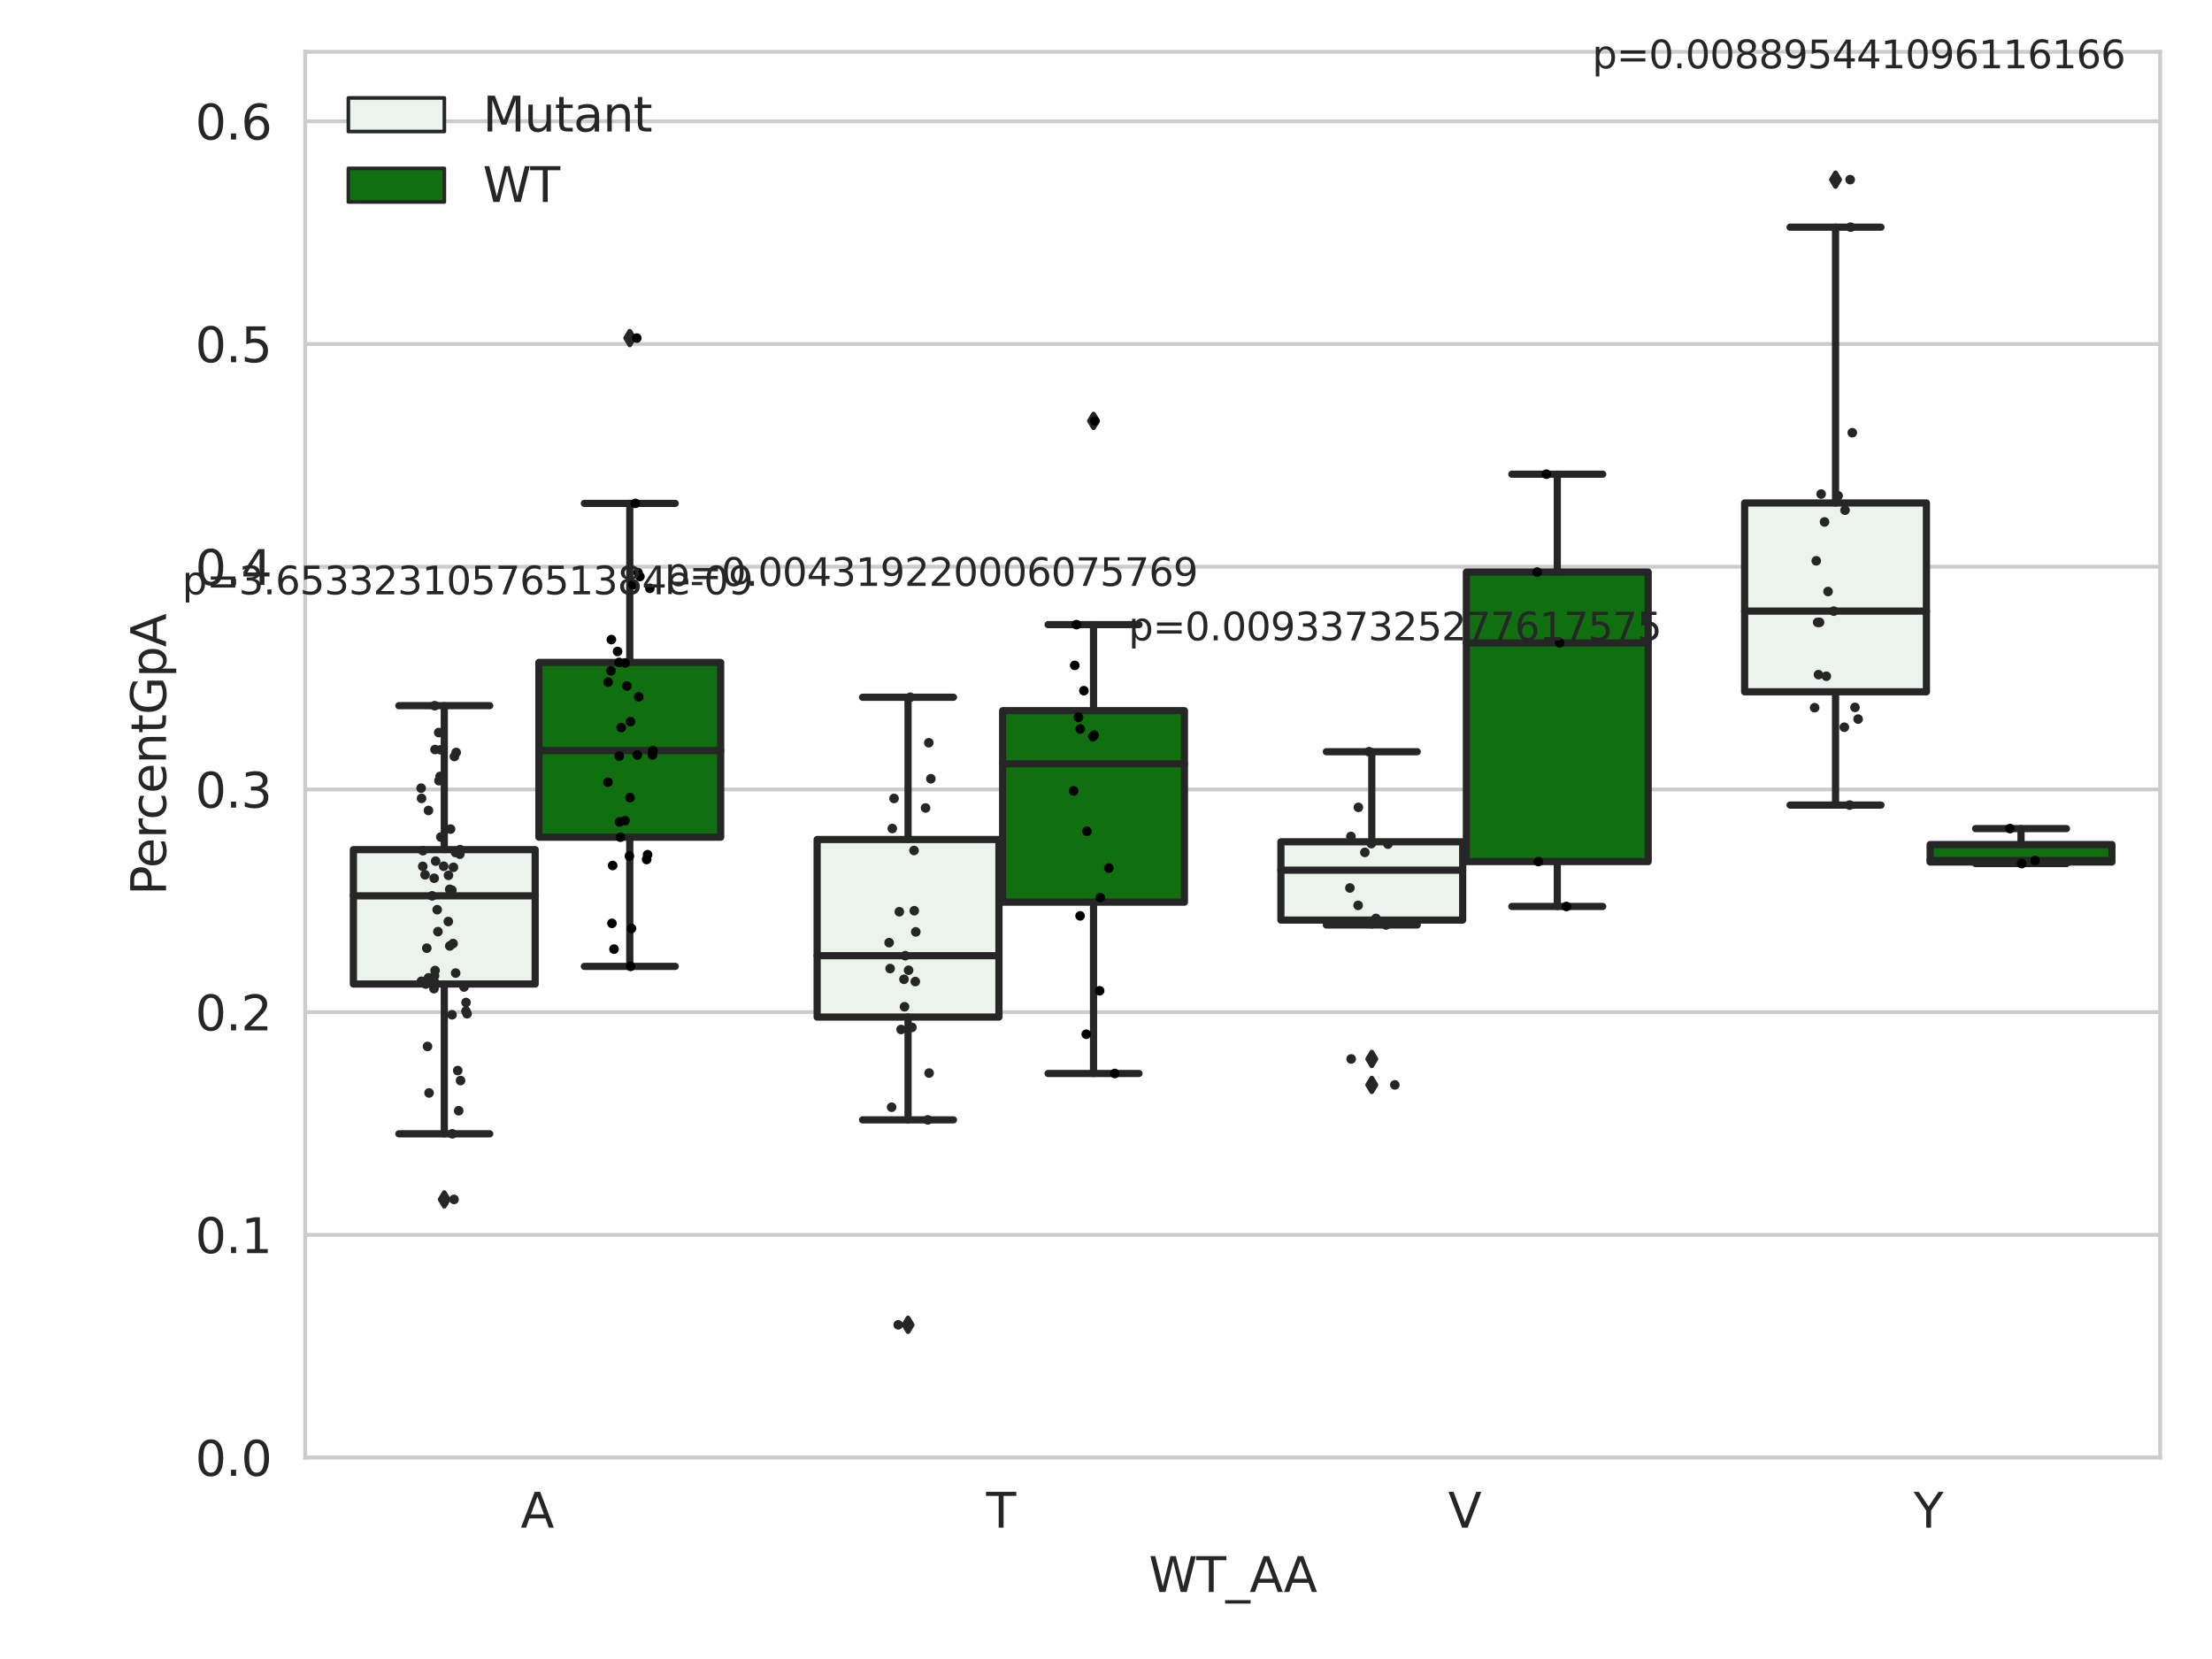 <?xml version="1.0" encoding="utf-8" standalone="no"?>
<!DOCTYPE svg PUBLIC "-//W3C//DTD SVG 1.1//EN"
  "http://www.w3.org/Graphics/SVG/1.1/DTD/svg11.dtd">
<svg xmlns:xlink="http://www.w3.org/1999/xlink" width="460.8pt" height="345.6pt" viewBox="0 0 460.8 345.6" xmlns="http://www.w3.org/2000/svg" version="1.1">
 <defs>
  <style type="text/css">*{stroke-linejoin: round; stroke-linecap: butt}</style>
 </defs>
 <g id="figure_1">
  <g id="patch_1">
   <path d="M 0 345.6 
L 460.8 345.6 
L 460.8 0 
L 0 0 
z
" style="fill: #ffffff"/>
  </g>
  <g id="axes_1">
   <g id="patch_2">
    <path d="M 63.571 303.64 
L 450 303.64 
L 450 10.8 
L 63.571 10.8 
z
" style="fill: #ffffff"/>
   </g>
   <g id="matplotlib.axis_1">
    <g id="xtick_1">
     <g id="text_1">
      <!-- A -->
      <g style="fill: #262626" transform="translate(108.455 318.238)scale(0.1 -0.1)">
       <defs>
        <path id="DejaVuSans-41" d="M 2188 4044 
L 1331 1722 
L 3047 1722 
L 2188 4044 
z
M 1831 4666 
L 2547 4666 
L 4325 0 
L 3669 0 
L 3244 1197 
L 1141 1197 
L 716 0 
L 50 0 
L 1831 4666 
z
" transform="scale(0.016)"/>
       </defs>
       <use xlink:href="#DejaVuSans-41"/>
      </g>
     </g>
    </g>
    <g id="xtick_2">
     <g id="text_2">
      <!-- T -->
      <g style="fill: #262626" transform="translate(205.428 318.238)scale(0.1 -0.1)">
       <defs>
        <path id="DejaVuSans-54" d="M -19 4666 
L 3928 4666 
L 3928 4134 
L 2272 4134 
L 2272 0 
L 1638 0 
L 1638 4134 
L -19 4134 
L -19 4666 
z
" transform="scale(0.016)"/>
       </defs>
       <use xlink:href="#DejaVuSans-54"/>
      </g>
     </g>
    </g>
    <g id="xtick_3">
     <g id="text_3">
      <!-- V -->
      <g style="fill: #262626" transform="translate(301.669 318.238)scale(0.1 -0.1)">
       <defs>
        <path id="DejaVuSans-56" d="M 1831 0 
L 50 4666 
L 709 4666 
L 2188 738 
L 3669 4666 
L 4325 4666 
L 2547 0 
L 1831 0 
z
" transform="scale(0.016)"/>
       </defs>
       <use xlink:href="#DejaVuSans-56"/>
      </g>
     </g>
    </g>
    <g id="xtick_4">
     <g id="text_4">
      <!-- Y -->
      <g style="fill: #262626" transform="translate(398.642 318.238)scale(0.1 -0.1)">
       <defs>
        <path id="DejaVuSans-59" d="M -13 4666 
L 666 4666 
L 1959 2747 
L 3244 4666 
L 3922 4666 
L 2272 2222 
L 2272 0 
L 1638 0 
L 1638 2222 
L -13 4666 
z
" transform="scale(0.016)"/>
       </defs>
       <use xlink:href="#DejaVuSans-59"/>
      </g>
     </g>
    </g>
    <g id="text_5">
     <!-- WT_AA -->
     <g style="fill: #262626" transform="translate(239.31 331.638)scale(0.1 -0.1)">
      <defs>
       <path id="DejaVuSans-57" d="M 213 4666 
L 850 4666 
L 1831 722 
L 2809 4666 
L 3519 4666 
L 4500 722 
L 5478 4666 
L 6119 4666 
L 4947 0 
L 4153 0 
L 3169 4050 
L 2175 0 
L 1381 0 
L 213 4666 
z
" transform="scale(0.016)"/>
       <path id="DejaVuSans-5f" d="M 3263 -1063 
L 3263 -1509 
L -63 -1509 
L -63 -1063 
L 3263 -1063 
z
" transform="scale(0.016)"/>
      </defs>
      <use xlink:href="#DejaVuSans-57"/>
      <use xlink:href="#DejaVuSans-54" x="98.877"/>
      <use xlink:href="#DejaVuSans-5f" x="159.961"/>
      <use xlink:href="#DejaVuSans-41" x="209.961"/>
      <use xlink:href="#DejaVuSans-41" x="281.119"/>
     </g>
    </g>
   </g>
   <g id="matplotlib.axis_2">
    <g id="ytick_1">
     <g id="line2d_1">
      <path d="M 63.571 303.64 
L 450 303.64 
" clip-path="url(#p8fefabbb47)" style="fill: none; stroke: #cccccc; stroke-width: 0.8; stroke-linecap: round"/>
     </g>
     <g id="text_6">
      <!-- 0.0 -->
      <g style="fill: #262626" transform="translate(40.668 307.439)scale(0.1 -0.1)">
       <defs>
        <path id="DejaVuSans-30" d="M 2034 4250 
Q 1547 4250 1301 3770 
Q 1056 3291 1056 2328 
Q 1056 1369 1301 889 
Q 1547 409 2034 409 
Q 2525 409 2770 889 
Q 3016 1369 3016 2328 
Q 3016 3291 2770 3770 
Q 2525 4250 2034 4250 
z
M 2034 4750 
Q 2819 4750 3233 4129 
Q 3647 3509 3647 2328 
Q 3647 1150 3233 529 
Q 2819 -91 2034 -91 
Q 1250 -91 836 529 
Q 422 1150 422 2328 
Q 422 3509 836 4129 
Q 1250 4750 2034 4750 
z
" transform="scale(0.016)"/>
        <path id="DejaVuSans-2e" d="M 684 794 
L 1344 794 
L 1344 0 
L 684 0 
L 684 794 
z
" transform="scale(0.016)"/>
       </defs>
       <use xlink:href="#DejaVuSans-30"/>
       <use xlink:href="#DejaVuSans-2e" x="63.623"/>
       <use xlink:href="#DejaVuSans-30" x="95.41"/>
      </g>
     </g>
    </g>
    <g id="ytick_2">
     <g id="line2d_2">
      <path d="M 63.571 257.244 
L 450 257.244 
" clip-path="url(#p8fefabbb47)" style="fill: none; stroke: #cccccc; stroke-width: 0.8; stroke-linecap: round"/>
     </g>
     <g id="text_7">
      <!-- 0.1 -->
      <g style="fill: #262626" transform="translate(40.668 261.043)scale(0.1 -0.1)">
       <defs>
        <path id="DejaVuSans-31" d="M 794 531 
L 1825 531 
L 1825 4091 
L 703 3866 
L 703 4441 
L 1819 4666 
L 2450 4666 
L 2450 531 
L 3481 531 
L 3481 0 
L 794 0 
L 794 531 
z
" transform="scale(0.016)"/>
       </defs>
       <use xlink:href="#DejaVuSans-30"/>
       <use xlink:href="#DejaVuSans-2e" x="63.623"/>
       <use xlink:href="#DejaVuSans-31" x="95.41"/>
      </g>
     </g>
    </g>
    <g id="ytick_3">
     <g id="line2d_3">
      <path d="M 63.571 210.848 
L 450 210.848 
" clip-path="url(#p8fefabbb47)" style="fill: none; stroke: #cccccc; stroke-width: 0.8; stroke-linecap: round"/>
     </g>
     <g id="text_8">
      <!-- 0.2 -->
      <g style="fill: #262626" transform="translate(40.668 214.647)scale(0.1 -0.1)">
       <defs>
        <path id="DejaVuSans-32" d="M 1228 531 
L 3431 531 
L 3431 0 
L 469 0 
L 469 531 
Q 828 903 1448 1529 
Q 2069 2156 2228 2338 
Q 2531 2678 2651 2914 
Q 2772 3150 2772 3378 
Q 2772 3750 2511 3984 
Q 2250 4219 1831 4219 
Q 1534 4219 1204 4116 
Q 875 4013 500 3803 
L 500 4441 
Q 881 4594 1212 4672 
Q 1544 4750 1819 4750 
Q 2544 4750 2975 4387 
Q 3406 4025 3406 3419 
Q 3406 3131 3298 2873 
Q 3191 2616 2906 2266 
Q 2828 2175 2409 1742 
Q 1991 1309 1228 531 
z
" transform="scale(0.016)"/>
       </defs>
       <use xlink:href="#DejaVuSans-30"/>
       <use xlink:href="#DejaVuSans-2e" x="63.623"/>
       <use xlink:href="#DejaVuSans-32" x="95.41"/>
      </g>
     </g>
    </g>
    <g id="ytick_4">
     <g id="line2d_4">
      <path d="M 63.571 164.452 
L 450 164.452 
" clip-path="url(#p8fefabbb47)" style="fill: none; stroke: #cccccc; stroke-width: 0.8; stroke-linecap: round"/>
     </g>
     <g id="text_9">
      <!-- 0.3 -->
      <g style="fill: #262626" transform="translate(40.668 168.251)scale(0.1 -0.1)">
       <defs>
        <path id="DejaVuSans-33" d="M 2597 2516 
Q 3050 2419 3304 2112 
Q 3559 1806 3559 1356 
Q 3559 666 3084 287 
Q 2609 -91 1734 -91 
Q 1441 -91 1130 -33 
Q 819 25 488 141 
L 488 750 
Q 750 597 1062 519 
Q 1375 441 1716 441 
Q 2309 441 2620 675 
Q 2931 909 2931 1356 
Q 2931 1769 2642 2001 
Q 2353 2234 1838 2234 
L 1294 2234 
L 1294 2753 
L 1863 2753 
Q 2328 2753 2575 2939 
Q 2822 3125 2822 3475 
Q 2822 3834 2567 4026 
Q 2313 4219 1838 4219 
Q 1578 4219 1281 4162 
Q 984 4106 628 3988 
L 628 4550 
Q 988 4650 1302 4700 
Q 1616 4750 1894 4750 
Q 2613 4750 3031 4423 
Q 3450 4097 3450 3541 
Q 3450 3153 3228 2886 
Q 3006 2619 2597 2516 
z
" transform="scale(0.016)"/>
       </defs>
       <use xlink:href="#DejaVuSans-30"/>
       <use xlink:href="#DejaVuSans-2e" x="63.623"/>
       <use xlink:href="#DejaVuSans-33" x="95.41"/>
      </g>
     </g>
    </g>
    <g id="ytick_5">
     <g id="line2d_5">
      <path d="M 63.571 118.056 
L 450 118.056 
" clip-path="url(#p8fefabbb47)" style="fill: none; stroke: #cccccc; stroke-width: 0.8; stroke-linecap: round"/>
     </g>
     <g id="text_10">
      <!-- 0.4 -->
      <g style="fill: #262626" transform="translate(40.668 121.855)scale(0.1 -0.1)">
       <defs>
        <path id="DejaVuSans-34" d="M 2419 4116 
L 825 1625 
L 2419 1625 
L 2419 4116 
z
M 2253 4666 
L 3047 4666 
L 3047 1625 
L 3713 1625 
L 3713 1100 
L 3047 1100 
L 3047 0 
L 2419 0 
L 2419 1100 
L 313 1100 
L 313 1709 
L 2253 4666 
z
" transform="scale(0.016)"/>
       </defs>
       <use xlink:href="#DejaVuSans-30"/>
       <use xlink:href="#DejaVuSans-2e" x="63.623"/>
       <use xlink:href="#DejaVuSans-34" x="95.41"/>
      </g>
     </g>
    </g>
    <g id="ytick_6">
     <g id="line2d_6">
      <path d="M 63.571 71.66 
L 450 71.66 
" clip-path="url(#p8fefabbb47)" style="fill: none; stroke: #cccccc; stroke-width: 0.8; stroke-linecap: round"/>
     </g>
     <g id="text_11">
      <!-- 0.5 -->
      <g style="fill: #262626" transform="translate(40.668 75.459)scale(0.1 -0.1)">
       <defs>
        <path id="DejaVuSans-35" d="M 691 4666 
L 3169 4666 
L 3169 4134 
L 1269 4134 
L 1269 2991 
Q 1406 3038 1543 3061 
Q 1681 3084 1819 3084 
Q 2600 3084 3056 2656 
Q 3513 2228 3513 1497 
Q 3513 744 3044 326 
Q 2575 -91 1722 -91 
Q 1428 -91 1123 -41 
Q 819 9 494 109 
L 494 744 
Q 775 591 1075 516 
Q 1375 441 1709 441 
Q 2250 441 2565 725 
Q 2881 1009 2881 1497 
Q 2881 1984 2565 2268 
Q 2250 2553 1709 2553 
Q 1456 2553 1204 2497 
Q 953 2441 691 2322 
L 691 4666 
z
" transform="scale(0.016)"/>
       </defs>
       <use xlink:href="#DejaVuSans-30"/>
       <use xlink:href="#DejaVuSans-2e" x="63.623"/>
       <use xlink:href="#DejaVuSans-35" x="95.41"/>
      </g>
     </g>
    </g>
    <g id="ytick_7">
     <g id="line2d_7">
      <path d="M 63.571 25.264 
L 450 25.264 
" clip-path="url(#p8fefabbb47)" style="fill: none; stroke: #cccccc; stroke-width: 0.8; stroke-linecap: round"/>
     </g>
     <g id="text_12">
      <!-- 0.6 -->
      <g style="fill: #262626" transform="translate(40.668 29.063)scale(0.1 -0.1)">
       <defs>
        <path id="DejaVuSans-36" d="M 2113 2584 
Q 1688 2584 1439 2293 
Q 1191 2003 1191 1497 
Q 1191 994 1439 701 
Q 1688 409 2113 409 
Q 2538 409 2786 701 
Q 3034 994 3034 1497 
Q 3034 2003 2786 2293 
Q 2538 2584 2113 2584 
z
M 3366 4563 
L 3366 3988 
Q 3128 4100 2886 4159 
Q 2644 4219 2406 4219 
Q 1781 4219 1451 3797 
Q 1122 3375 1075 2522 
Q 1259 2794 1537 2939 
Q 1816 3084 2150 3084 
Q 2853 3084 3261 2657 
Q 3669 2231 3669 1497 
Q 3669 778 3244 343 
Q 2819 -91 2113 -91 
Q 1303 -91 875 529 
Q 447 1150 447 2328 
Q 447 3434 972 4092 
Q 1497 4750 2381 4750 
Q 2619 4750 2861 4703 
Q 3103 4656 3366 4563 
z
" transform="scale(0.016)"/>
       </defs>
       <use xlink:href="#DejaVuSans-30"/>
       <use xlink:href="#DejaVuSans-2e" x="63.623"/>
       <use xlink:href="#DejaVuSans-36" x="95.41"/>
      </g>
     </g>
    </g>
    <g id="text_13">
     <!-- PercentGpA -->
     <g style="fill: #262626" transform="translate(34.588 186.497)rotate(-90)scale(0.1 -0.1)">
      <defs>
       <path id="DejaVuSans-50" d="M 1259 4147 
L 1259 2394 
L 2053 2394 
Q 2494 2394 2734 2622 
Q 2975 2850 2975 3272 
Q 2975 3691 2734 3919 
Q 2494 4147 2053 4147 
L 1259 4147 
z
M 628 4666 
L 2053 4666 
Q 2838 4666 3239 4311 
Q 3641 3956 3641 3272 
Q 3641 2581 3239 2228 
Q 2838 1875 2053 1875 
L 1259 1875 
L 1259 0 
L 628 0 
L 628 4666 
z
" transform="scale(0.016)"/>
       <path id="DejaVuSans-65" d="M 3597 1894 
L 3597 1613 
L 953 1613 
Q 991 1019 1311 708 
Q 1631 397 2203 397 
Q 2534 397 2845 478 
Q 3156 559 3463 722 
L 3463 178 
Q 3153 47 2828 -22 
Q 2503 -91 2169 -91 
Q 1331 -91 842 396 
Q 353 884 353 1716 
Q 353 2575 817 3079 
Q 1281 3584 2069 3584 
Q 2775 3584 3186 3129 
Q 3597 2675 3597 1894 
z
M 3022 2063 
Q 3016 2534 2758 2815 
Q 2500 3097 2075 3097 
Q 1594 3097 1305 2825 
Q 1016 2553 972 2059 
L 3022 2063 
z
" transform="scale(0.016)"/>
       <path id="DejaVuSans-72" d="M 2631 2963 
Q 2534 3019 2420 3045 
Q 2306 3072 2169 3072 
Q 1681 3072 1420 2755 
Q 1159 2438 1159 1844 
L 1159 0 
L 581 0 
L 581 3500 
L 1159 3500 
L 1159 2956 
Q 1341 3275 1631 3429 
Q 1922 3584 2338 3584 
Q 2397 3584 2469 3576 
Q 2541 3569 2628 3553 
L 2631 2963 
z
" transform="scale(0.016)"/>
       <path id="DejaVuSans-63" d="M 3122 3366 
L 3122 2828 
Q 2878 2963 2633 3030 
Q 2388 3097 2138 3097 
Q 1578 3097 1268 2742 
Q 959 2388 959 1747 
Q 959 1106 1268 751 
Q 1578 397 2138 397 
Q 2388 397 2633 464 
Q 2878 531 3122 666 
L 3122 134 
Q 2881 22 2623 -34 
Q 2366 -91 2075 -91 
Q 1284 -91 818 406 
Q 353 903 353 1747 
Q 353 2603 823 3093 
Q 1294 3584 2113 3584 
Q 2378 3584 2631 3529 
Q 2884 3475 3122 3366 
z
" transform="scale(0.016)"/>
       <path id="DejaVuSans-6e" d="M 3513 2113 
L 3513 0 
L 2938 0 
L 2938 2094 
Q 2938 2591 2744 2837 
Q 2550 3084 2163 3084 
Q 1697 3084 1428 2787 
Q 1159 2491 1159 1978 
L 1159 0 
L 581 0 
L 581 3500 
L 1159 3500 
L 1159 2956 
Q 1366 3272 1645 3428 
Q 1925 3584 2291 3584 
Q 2894 3584 3203 3211 
Q 3513 2838 3513 2113 
z
" transform="scale(0.016)"/>
       <path id="DejaVuSans-74" d="M 1172 4494 
L 1172 3500 
L 2356 3500 
L 2356 3053 
L 1172 3053 
L 1172 1153 
Q 1172 725 1289 603 
Q 1406 481 1766 481 
L 2356 481 
L 2356 0 
L 1766 0 
Q 1100 0 847 248 
Q 594 497 594 1153 
L 594 3053 
L 172 3053 
L 172 3500 
L 594 3500 
L 594 4494 
L 1172 4494 
z
" transform="scale(0.016)"/>
       <path id="DejaVuSans-47" d="M 3809 666 
L 3809 1919 
L 2778 1919 
L 2778 2438 
L 4434 2438 
L 4434 434 
Q 4069 175 3628 42 
Q 3188 -91 2688 -91 
Q 1594 -91 976 548 
Q 359 1188 359 2328 
Q 359 3472 976 4111 
Q 1594 4750 2688 4750 
Q 3144 4750 3555 4637 
Q 3966 4525 4313 4306 
L 4313 3634 
Q 3963 3931 3569 4081 
Q 3175 4231 2741 4231 
Q 1884 4231 1454 3753 
Q 1025 3275 1025 2328 
Q 1025 1384 1454 906 
Q 1884 428 2741 428 
Q 3075 428 3337 486 
Q 3600 544 3809 666 
z
" transform="scale(0.016)"/>
       <path id="DejaVuSans-70" d="M 1159 525 
L 1159 -1331 
L 581 -1331 
L 581 3500 
L 1159 3500 
L 1159 2969 
Q 1341 3281 1617 3432 
Q 1894 3584 2278 3584 
Q 2916 3584 3314 3078 
Q 3713 2572 3713 1747 
Q 3713 922 3314 415 
Q 2916 -91 2278 -91 
Q 1894 -91 1617 61 
Q 1341 213 1159 525 
z
M 3116 1747 
Q 3116 2381 2855 2742 
Q 2594 3103 2138 3103 
Q 1681 3103 1420 2742 
Q 1159 2381 1159 1747 
Q 1159 1113 1420 752 
Q 1681 391 2138 391 
Q 2594 391 2855 752 
Q 3116 1113 3116 1747 
z
" transform="scale(0.016)"/>
      </defs>
      <use xlink:href="#DejaVuSans-50"/>
      <use xlink:href="#DejaVuSans-65" x="56.678"/>
      <use xlink:href="#DejaVuSans-72" x="118.201"/>
      <use xlink:href="#DejaVuSans-63" x="157.064"/>
      <use xlink:href="#DejaVuSans-65" x="212.045"/>
      <use xlink:href="#DejaVuSans-6e" x="273.568"/>
      <use xlink:href="#DejaVuSans-74" x="336.947"/>
      <use xlink:href="#DejaVuSans-47" x="376.156"/>
      <use xlink:href="#DejaVuSans-70" x="453.646"/>
      <use xlink:href="#DejaVuSans-41" x="517.123"/>
     </g>
    </g>
   </g>
   <g id="patch_3">
    <path d="M 73.618 204.991 
L 111.488 204.991 
L 111.488 176.992 
L 73.618 176.992 
L 73.618 204.991 
z
" clip-path="url(#p8fefabbb47)" style="fill: #ecf2ec; stroke: #262626; stroke-width: 1.5; stroke-linejoin: miter"/>
   </g>
   <g id="patch_4">
    <path d="M 112.261 174.405 
L 150.131 174.405 
L 150.131 137.999 
L 112.261 137.999 
L 112.261 174.405 
z
" clip-path="url(#p8fefabbb47)" style="fill: #107010; stroke: #262626; stroke-width: 1.5; stroke-linejoin: miter"/>
   </g>
   <g id="patch_5">
    <path d="M 170.226 211.872 
L 208.096 211.872 
L 208.096 174.88 
L 170.226 174.88 
L 170.226 211.872 
z
" clip-path="url(#p8fefabbb47)" style="fill: #ecf2ec; stroke: #262626; stroke-width: 1.5; stroke-linejoin: miter"/>
   </g>
   <g id="patch_6">
    <path d="M 208.868 187.938 
L 246.738 187.938 
L 246.738 148.051 
L 208.868 148.051 
L 208.868 187.938 
z
" clip-path="url(#p8fefabbb47)" style="fill: #107010; stroke: #262626; stroke-width: 1.5; stroke-linejoin: miter"/>
   </g>
   <g id="patch_7">
    <path d="M 266.833 191.664 
L 304.703 191.664 
L 304.703 175.365 
L 266.833 175.365 
L 266.833 191.664 
z
" clip-path="url(#p8fefabbb47)" style="fill: #ecf2ec; stroke: #262626; stroke-width: 1.5; stroke-linejoin: miter"/>
   </g>
   <g id="patch_8">
    <path d="M 305.476 179.483 
L 343.346 179.483 
L 343.346 119.173 
L 305.476 119.173 
L 305.476 179.483 
z
" clip-path="url(#p8fefabbb47)" style="fill: #107010; stroke: #262626; stroke-width: 1.5; stroke-linejoin: miter"/>
   </g>
   <g id="patch_9">
    <path d="M 363.44 144.118 
L 401.31 144.118 
L 401.31 104.778 
L 363.44 104.778 
L 363.44 144.118 
z
" clip-path="url(#p8fefabbb47)" style="fill: #ecf2ec; stroke: #262626; stroke-width: 1.5; stroke-linejoin: miter"/>
   </g>
   <g id="patch_10">
    <path d="M 402.083 179.579 
L 439.953 179.579 
L 439.953 175.934 
L 402.083 175.934 
L 402.083 179.579 
z
" clip-path="url(#p8fefabbb47)" style="fill: #107010; stroke: #262626; stroke-width: 1.5; stroke-linejoin: miter"/>
   </g>
   <g id="patch_11">
    <path d="M 111.875 303.64 
L 111.875 303.64 
L 111.875 303.64 
L 111.875 303.64 
z
" clip-path="url(#p8fefabbb47)" style="fill: #ecf2ec; stroke: #262626; stroke-width: 0.75; stroke-linejoin: miter"/>
   </g>
   <g id="patch_12">
    <path d="M 111.875 303.64 
L 111.875 303.64 
L 111.875 303.64 
L 111.875 303.64 
z
" clip-path="url(#p8fefabbb47)" style="fill: #107010; stroke: #262626; stroke-width: 0.75; stroke-linejoin: miter"/>
   </g>
   <g id="PathCollection_1"/>
   <g id="PathCollection_2"/>
   <g id="line2d_8">
    <path d="M 92.553 204.991 
L 92.553 236.194 
" clip-path="url(#p8fefabbb47)" style="fill: none; stroke: #262626; stroke-width: 1.5; stroke-linecap: round"/>
   </g>
   <g id="line2d_9">
    <path d="M 92.553 176.992 
L 92.553 147.006 
" clip-path="url(#p8fefabbb47)" style="fill: none; stroke: #262626; stroke-width: 1.5; stroke-linecap: round"/>
   </g>
   <g id="line2d_10">
    <path d="M 83.086 236.194 
L 102.021 236.194 
" clip-path="url(#p8fefabbb47)" style="fill: none; stroke: #262626; stroke-width: 1.5; stroke-linecap: round"/>
   </g>
   <g id="line2d_11">
    <path d="M 83.086 147.006 
L 102.021 147.006 
" clip-path="url(#p8fefabbb47)" style="fill: none; stroke: #262626; stroke-width: 1.5; stroke-linecap: round"/>
   </g>
   <g id="line2d_12">
    <defs>
     <path id="m77c582abe3" d="M -0 1.414 
L 0.849 0 
L 0 -1.414 
L -0.849 -0 
z
" style="stroke: #262626; stroke-linejoin: miter"/>
    </defs>
    <g clip-path="url(#p8fefabbb47)">
     <use xlink:href="#m77c582abe3" x="92.553" y="249.86" style="fill: #262626; stroke: #262626; stroke-linejoin: miter"/>
    </g>
   </g>
   <g id="line2d_13">
    <path d="M 131.196 174.405 
L 131.196 201.314 
" clip-path="url(#p8fefabbb47)" style="fill: none; stroke: #262626; stroke-width: 1.5; stroke-linecap: round"/>
   </g>
   <g id="line2d_14">
    <path d="M 131.196 137.999 
L 131.196 104.865 
" clip-path="url(#p8fefabbb47)" style="fill: none; stroke: #262626; stroke-width: 1.5; stroke-linecap: round"/>
   </g>
   <g id="line2d_15">
    <path d="M 121.729 201.314 
L 140.664 201.314 
" clip-path="url(#p8fefabbb47)" style="fill: none; stroke: #262626; stroke-width: 1.5; stroke-linecap: round"/>
   </g>
   <g id="line2d_16">
    <path d="M 121.729 104.865 
L 140.664 104.865 
" clip-path="url(#p8fefabbb47)" style="fill: none; stroke: #262626; stroke-width: 1.5; stroke-linecap: round"/>
   </g>
   <g id="line2d_17">
    <g clip-path="url(#p8fefabbb47)">
     <use xlink:href="#m77c582abe3" x="131.196" y="70.427" style="fill: #262626; stroke: #262626; stroke-linejoin: miter"/>
    </g>
   </g>
   <g id="line2d_18">
    <path d="M 189.161 211.872 
L 189.161 233.29 
" clip-path="url(#p8fefabbb47)" style="fill: none; stroke: #262626; stroke-width: 1.5; stroke-linecap: round"/>
   </g>
   <g id="line2d_19">
    <path d="M 189.161 174.88 
L 189.161 145.25 
" clip-path="url(#p8fefabbb47)" style="fill: none; stroke: #262626; stroke-width: 1.5; stroke-linecap: round"/>
   </g>
   <g id="line2d_20">
    <path d="M 179.693 233.29 
L 198.628 233.29 
" clip-path="url(#p8fefabbb47)" style="fill: none; stroke: #262626; stroke-width: 1.5; stroke-linecap: round"/>
   </g>
   <g id="line2d_21">
    <path d="M 179.693 145.25 
L 198.628 145.25 
" clip-path="url(#p8fefabbb47)" style="fill: none; stroke: #262626; stroke-width: 1.5; stroke-linecap: round"/>
   </g>
   <g id="line2d_22">
    <g clip-path="url(#p8fefabbb47)">
     <use xlink:href="#m77c582abe3" x="189.161" y="275.984" style="fill: #262626; stroke: #262626; stroke-linejoin: miter"/>
    </g>
   </g>
   <g id="line2d_23">
    <path d="M 227.803 187.938 
L 227.803 223.626 
" clip-path="url(#p8fefabbb47)" style="fill: none; stroke: #262626; stroke-width: 1.5; stroke-linecap: round"/>
   </g>
   <g id="line2d_24">
    <path d="M 227.803 148.051 
L 227.803 130.122 
" clip-path="url(#p8fefabbb47)" style="fill: none; stroke: #262626; stroke-width: 1.5; stroke-linecap: round"/>
   </g>
   <g id="line2d_25">
    <path d="M 218.336 223.626 
L 237.271 223.626 
" clip-path="url(#p8fefabbb47)" style="fill: none; stroke: #262626; stroke-width: 1.5; stroke-linecap: round"/>
   </g>
   <g id="line2d_26">
    <path d="M 218.336 130.122 
L 237.271 130.122 
" clip-path="url(#p8fefabbb47)" style="fill: none; stroke: #262626; stroke-width: 1.5; stroke-linecap: round"/>
   </g>
   <g id="line2d_27">
    <g clip-path="url(#p8fefabbb47)">
     <use xlink:href="#m77c582abe3" x="227.803" y="87.683" style="fill: #262626; stroke: #262626; stroke-linejoin: miter"/>
    </g>
   </g>
   <g id="line2d_28">
    <path d="M 285.768 191.664 
L 285.768 192.686 
" clip-path="url(#p8fefabbb47)" style="fill: none; stroke: #262626; stroke-width: 1.5; stroke-linecap: round"/>
   </g>
   <g id="line2d_29">
    <path d="M 285.768 175.365 
L 285.768 156.593 
" clip-path="url(#p8fefabbb47)" style="fill: none; stroke: #262626; stroke-width: 1.5; stroke-linecap: round"/>
   </g>
   <g id="line2d_30">
    <path d="M 276.3 192.686 
L 295.235 192.686 
" clip-path="url(#p8fefabbb47)" style="fill: none; stroke: #262626; stroke-width: 1.5; stroke-linecap: round"/>
   </g>
   <g id="line2d_31">
    <path d="M 276.3 156.593 
L 295.235 156.593 
" clip-path="url(#p8fefabbb47)" style="fill: none; stroke: #262626; stroke-width: 1.5; stroke-linecap: round"/>
   </g>
   <g id="line2d_32">
    <g clip-path="url(#p8fefabbb47)">
     <use xlink:href="#m77c582abe3" x="285.768" y="226.003" style="fill: #262626; stroke: #262626; stroke-linejoin: miter"/>
     <use xlink:href="#m77c582abe3" x="285.768" y="220.597" style="fill: #262626; stroke: #262626; stroke-linejoin: miter"/>
    </g>
   </g>
   <g id="line2d_33">
    <path d="M 324.411 179.483 
L 324.411 188.833 
" clip-path="url(#p8fefabbb47)" style="fill: none; stroke: #262626; stroke-width: 1.5; stroke-linecap: round"/>
   </g>
   <g id="line2d_34">
    <path d="M 324.411 119.173 
L 324.411 98.78 
" clip-path="url(#p8fefabbb47)" style="fill: none; stroke: #262626; stroke-width: 1.5; stroke-linecap: round"/>
   </g>
   <g id="line2d_35">
    <path d="M 314.943 188.833 
L 333.878 188.833 
" clip-path="url(#p8fefabbb47)" style="fill: none; stroke: #262626; stroke-width: 1.5; stroke-linecap: round"/>
   </g>
   <g id="line2d_36">
    <path d="M 314.943 98.78 
L 333.878 98.78 
" clip-path="url(#p8fefabbb47)" style="fill: none; stroke: #262626; stroke-width: 1.5; stroke-linecap: round"/>
   </g>
   <g id="line2d_37"/>
   <g id="line2d_38">
    <path d="M 382.375 144.118 
L 382.375 167.713 
" clip-path="url(#p8fefabbb47)" style="fill: none; stroke: #262626; stroke-width: 1.5; stroke-linecap: round"/>
   </g>
   <g id="line2d_39">
    <path d="M 382.375 104.778 
L 382.375 47.322 
" clip-path="url(#p8fefabbb47)" style="fill: none; stroke: #262626; stroke-width: 1.5; stroke-linecap: round"/>
   </g>
   <g id="line2d_40">
    <path d="M 372.907 167.713 
L 391.842 167.713 
" clip-path="url(#p8fefabbb47)" style="fill: none; stroke: #262626; stroke-width: 1.5; stroke-linecap: round"/>
   </g>
   <g id="line2d_41">
    <path d="M 372.907 47.322 
L 391.842 47.322 
" clip-path="url(#p8fefabbb47)" style="fill: none; stroke: #262626; stroke-width: 1.5; stroke-linecap: round"/>
   </g>
   <g id="line2d_42">
    <g clip-path="url(#p8fefabbb47)">
     <use xlink:href="#m77c582abe3" x="382.375" y="37.422" style="fill: #262626; stroke: #262626; stroke-linejoin: miter"/>
    </g>
   </g>
   <g id="line2d_43">
    <path d="M 421.018 179.579 
L 421.018 179.9 
" clip-path="url(#p8fefabbb47)" style="fill: none; stroke: #262626; stroke-width: 1.5; stroke-linecap: round"/>
   </g>
   <g id="line2d_44">
    <path d="M 421.018 175.934 
L 421.018 172.611 
" clip-path="url(#p8fefabbb47)" style="fill: none; stroke: #262626; stroke-width: 1.5; stroke-linecap: round"/>
   </g>
   <g id="line2d_45">
    <path d="M 411.55 179.9 
L 430.485 179.9 
" clip-path="url(#p8fefabbb47)" style="fill: none; stroke: #262626; stroke-width: 1.5; stroke-linecap: round"/>
   </g>
   <g id="line2d_46">
    <path d="M 411.55 172.611 
L 430.485 172.611 
" clip-path="url(#p8fefabbb47)" style="fill: none; stroke: #262626; stroke-width: 1.5; stroke-linecap: round"/>
   </g>
   <g id="line2d_47"/>
   <g id="line2d_48">
    <path d="M 73.618 186.618 
L 111.488 186.618 
" clip-path="url(#p8fefabbb47)" style="fill: none; stroke: #262626; stroke-width: 1.5; stroke-linecap: round"/>
   </g>
   <g id="line2d_49">
    <path d="M 112.261 156.359 
L 150.131 156.359 
" clip-path="url(#p8fefabbb47)" style="fill: none; stroke: #262626; stroke-width: 1.5; stroke-linecap: round"/>
   </g>
   <g id="line2d_50">
    <path d="M 170.226 199.091 
L 208.096 199.091 
" clip-path="url(#p8fefabbb47)" style="fill: none; stroke: #262626; stroke-width: 1.5; stroke-linecap: round"/>
   </g>
   <g id="line2d_51">
    <path d="M 208.868 159.1 
L 246.738 159.1 
" clip-path="url(#p8fefabbb47)" style="fill: none; stroke: #262626; stroke-width: 1.5; stroke-linecap: round"/>
   </g>
   <g id="line2d_52">
    <path d="M 266.833 181.275 
L 304.703 181.275 
" clip-path="url(#p8fefabbb47)" style="fill: none; stroke: #262626; stroke-width: 1.5; stroke-linecap: round"/>
   </g>
   <g id="line2d_53">
    <path d="M 305.476 133.926 
L 343.346 133.926 
" clip-path="url(#p8fefabbb47)" style="fill: none; stroke: #262626; stroke-width: 1.5; stroke-linecap: round"/>
   </g>
   <g id="line2d_54">
    <path d="M 363.44 127.308 
L 401.31 127.308 
" clip-path="url(#p8fefabbb47)" style="fill: none; stroke: #262626; stroke-width: 1.5; stroke-linecap: round"/>
   </g>
   <g id="line2d_55">
    <path d="M 402.083 179.258 
L 439.953 179.258 
" clip-path="url(#p8fefabbb47)" style="fill: none; stroke: #262626; stroke-width: 1.5; stroke-linecap: round"/>
   </g>
   <g id="patch_13">
    <path d="M 63.571 303.64 
L 63.571 10.8 
" style="fill: none; stroke: #cccccc; stroke-width: 0.8; stroke-linejoin: miter; stroke-linecap: square"/>
   </g>
   <g id="patch_14">
    <path d="M 450 303.64 
L 450 10.8 
" style="fill: none; stroke: #cccccc; stroke-width: 0.8; stroke-linejoin: miter; stroke-linecap: square"/>
   </g>
   <g id="patch_15">
    <path d="M 63.571 303.64 
L 450 303.64 
" style="fill: none; stroke: #cccccc; stroke-width: 0.8; stroke-linejoin: miter; stroke-linecap: square"/>
   </g>
   <g id="patch_16">
    <path d="M 63.571 10.8 
L 450 10.8 
" style="fill: none; stroke: #cccccc; stroke-width: 0.8; stroke-linejoin: miter; stroke-linecap: square"/>
   </g>
   <g id="PathCollection_3">
    <defs>
     <path id="C0_0_12efdd32ee" d="M 0 1 
C 0.265 1 0.52 0.895 0.707 0.707 
C 0.895 0.52 1 0.265 1 -0 
C 1 -0.265 0.895 -0.52 0.707 -0.707 
C 0.52 -0.895 0.265 -1 0 -1 
C -0.265 -1 -0.52 -0.895 -0.707 -0.707 
C -0.895 -0.52 -1 -0.265 -1 0 
C -1 0.265 -0.895 0.52 -0.707 0.707 
C -0.52 0.895 -0.265 1 0 1 
z
"/>
    </defs>
    <g clip-path="url(#p8fefabbb47)">
     <use xlink:href="#C0_0_12efdd32ee" x="91.445" y="162.636" style="fill: #262626"/>
    </g>
    <g clip-path="url(#p8fefabbb47)">
     <use xlink:href="#C0_0_12efdd32ee" x="91.393" y="152.605" style="fill: #262626"/>
    </g>
    <g clip-path="url(#p8fefabbb47)">
     <use xlink:href="#C0_0_12efdd32ee" x="95.943" y="225.104" style="fill: #262626"/>
    </g>
    <g clip-path="url(#p8fefabbb47)">
     <use xlink:href="#C0_0_12efdd32ee" x="94.661" y="157.598" style="fill: #262626"/>
    </g>
    <g clip-path="url(#p8fefabbb47)">
     <use xlink:href="#C0_0_12efdd32ee" x="94.459" y="180.676" style="fill: #262626"/>
    </g>
    <g clip-path="url(#p8fefabbb47)">
     <use xlink:href="#C0_0_12efdd32ee" x="91.772" y="156.197" style="fill: #262626"/>
    </g>
    <g clip-path="url(#p8fefabbb47)">
     <use xlink:href="#C0_0_12efdd32ee" x="90.633" y="202.177" style="fill: #262626"/>
    </g>
    <g clip-path="url(#p8fefabbb47)">
     <use xlink:href="#C0_0_12efdd32ee" x="87.728" y="164.186" style="fill: #262626"/>
    </g>
    <g clip-path="url(#p8fefabbb47)">
     <use xlink:href="#C0_0_12efdd32ee" x="91.832" y="174.377" style="fill: #262626"/>
    </g>
    <g clip-path="url(#p8fefabbb47)">
     <use xlink:href="#C0_0_12efdd32ee" x="94.208" y="236.194" style="fill: #262626"/>
    </g>
    <g clip-path="url(#p8fefabbb47)">
     <use xlink:href="#C0_0_12efdd32ee" x="89.056" y="217.993" style="fill: #262626"/>
    </g>
    <g clip-path="url(#p8fefabbb47)">
     <use xlink:href="#C0_0_12efdd32ee" x="90.747" y="179.391" style="fill: #262626"/>
    </g>
    <g clip-path="url(#p8fefabbb47)">
     <use xlink:href="#C0_0_12efdd32ee" x="88.548" y="182.233" style="fill: #262626"/>
    </g>
    <g clip-path="url(#p8fefabbb47)">
     <use xlink:href="#C0_0_12efdd32ee" x="90.45" y="182.951" style="fill: #262626"/>
    </g>
    <g clip-path="url(#p8fefabbb47)">
     <use xlink:href="#C0_0_12efdd32ee" x="97.302" y="211.187" style="fill: #262626"/>
    </g>
    <g clip-path="url(#p8fefabbb47)">
     <use xlink:href="#C0_0_12efdd32ee" x="89.381" y="227.686" style="fill: #262626"/>
    </g>
    <g clip-path="url(#p8fefabbb47)">
     <use xlink:href="#C0_0_12efdd32ee" x="94.582" y="249.86" style="fill: #262626"/>
    </g>
    <g clip-path="url(#p8fefabbb47)">
     <use xlink:href="#C0_0_12efdd32ee" x="91.074" y="189.508" style="fill: #262626"/>
    </g>
    <g clip-path="url(#p8fefabbb47)">
     <use xlink:href="#C0_0_12efdd32ee" x="88.071" y="180.476" style="fill: #262626"/>
    </g>
    <g clip-path="url(#p8fefabbb47)">
     <use xlink:href="#C0_0_12efdd32ee" x="88.908" y="197.523" style="fill: #262626"/>
    </g>
    <g clip-path="url(#p8fefabbb47)">
     <use xlink:href="#C0_0_12efdd32ee" x="91.686" y="161.736" style="fill: #262626"/>
    </g>
    <g clip-path="url(#p8fefabbb47)">
     <use xlink:href="#C0_0_12efdd32ee" x="93.677" y="185.26" style="fill: #262626"/>
    </g>
    <g clip-path="url(#p8fefabbb47)">
     <use xlink:href="#C0_0_12efdd32ee" x="95.033" y="156.752" style="fill: #262626"/>
    </g>
    <g clip-path="url(#p8fefabbb47)">
     <use xlink:href="#C0_0_12efdd32ee" x="94.917" y="202.709" style="fill: #262626"/>
    </g>
    <g clip-path="url(#p8fefabbb47)">
     <use xlink:href="#C0_0_12efdd32ee" x="93.425" y="182.345" style="fill: #262626"/>
    </g>
    <g clip-path="url(#p8fefabbb47)">
     <use xlink:href="#C0_0_12efdd32ee" x="93.86" y="172.715" style="fill: #262626"/>
    </g>
    <g clip-path="url(#p8fefabbb47)">
     <use xlink:href="#C0_0_12efdd32ee" x="90.022" y="186.618" style="fill: #262626"/>
    </g>
    <g clip-path="url(#p8fefabbb47)">
     <use xlink:href="#C0_0_12efdd32ee" x="94.165" y="211.397" style="fill: #262626"/>
    </g>
    <g clip-path="url(#p8fefabbb47)">
     <use xlink:href="#C0_0_12efdd32ee" x="89.255" y="168.83" style="fill: #262626"/>
    </g>
    <g clip-path="url(#p8fefabbb47)">
     <use xlink:href="#C0_0_12efdd32ee" x="96.659" y="205.61" style="fill: #262626"/>
    </g>
    <g clip-path="url(#p8fefabbb47)">
     <use xlink:href="#C0_0_12efdd32ee" x="94.897" y="177.597" style="fill: #262626"/>
    </g>
    <g clip-path="url(#p8fefabbb47)">
     <use xlink:href="#C0_0_12efdd32ee" x="95.793" y="177.947" style="fill: #262626"/>
    </g>
    <g clip-path="url(#p8fefabbb47)">
     <use xlink:href="#C0_0_12efdd32ee" x="87.79" y="204.417" style="fill: #262626"/>
    </g>
    <g clip-path="url(#p8fefabbb47)">
     <use xlink:href="#C0_0_12efdd32ee" x="90.619" y="156.14" style="fill: #262626"/>
    </g>
    <g clip-path="url(#p8fefabbb47)">
     <use xlink:href="#C0_0_12efdd32ee" x="94.385" y="196.558" style="fill: #262626"/>
    </g>
    <g clip-path="url(#p8fefabbb47)">
     <use xlink:href="#C0_0_12efdd32ee" x="91.23" y="194.076" style="fill: #262626"/>
    </g>
    <g clip-path="url(#p8fefabbb47)">
     <use xlink:href="#C0_0_12efdd32ee" x="90.552" y="147.006" style="fill: #262626"/>
    </g>
    <g clip-path="url(#p8fefabbb47)">
     <use xlink:href="#C0_0_12efdd32ee" x="92.431" y="180.45" style="fill: #262626"/>
    </g>
    <g clip-path="url(#p8fefabbb47)">
     <use xlink:href="#C0_0_12efdd32ee" x="94.136" y="185.438" style="fill: #262626"/>
    </g>
    <g clip-path="url(#p8fefabbb47)">
     <use xlink:href="#C0_0_12efdd32ee" x="87.817" y="166.316" style="fill: #262626"/>
    </g>
    <g clip-path="url(#p8fefabbb47)">
     <use xlink:href="#C0_0_12efdd32ee" x="95.355" y="223.016" style="fill: #262626"/>
    </g>
    <g clip-path="url(#p8fefabbb47)">
     <use xlink:href="#C0_0_12efdd32ee" x="88.699" y="204.991" style="fill: #262626"/>
    </g>
    <g clip-path="url(#p8fefabbb47)">
     <use xlink:href="#C0_0_12efdd32ee" x="90.405" y="205.958" style="fill: #262626"/>
    </g>
    <g clip-path="url(#p8fefabbb47)">
     <use xlink:href="#C0_0_12efdd32ee" x="89.269" y="203.705" style="fill: #262626"/>
    </g>
    <g clip-path="url(#p8fefabbb47)">
     <use xlink:href="#C0_0_12efdd32ee" x="97.062" y="210.646" style="fill: #262626"/>
    </g>
    <g clip-path="url(#p8fefabbb47)">
     <use xlink:href="#C0_0_12efdd32ee" x="90.52" y="203.267" style="fill: #262626"/>
    </g>
    <g clip-path="url(#p8fefabbb47)">
     <use xlink:href="#C0_0_12efdd32ee" x="95.84" y="176.992" style="fill: #262626"/>
    </g>
    <g clip-path="url(#p8fefabbb47)">
     <use xlink:href="#C0_0_12efdd32ee" x="93.392" y="191.968" style="fill: #262626"/>
    </g>
    <g clip-path="url(#p8fefabbb47)">
     <use xlink:href="#C0_0_12efdd32ee" x="97.085" y="208.839" style="fill: #262626"/>
    </g>
    <g clip-path="url(#p8fefabbb47)">
     <use xlink:href="#C0_0_12efdd32ee" x="93.696" y="197.058" style="fill: #262626"/>
    </g>
    <g clip-path="url(#p8fefabbb47)">
     <use xlink:href="#C0_0_12efdd32ee" x="88.09" y="177.216" style="fill: #262626"/>
    </g>
    <g clip-path="url(#p8fefabbb47)">
     <use xlink:href="#C0_0_12efdd32ee" x="95.556" y="231.387" style="fill: #262626"/>
    </g>
    <g clip-path="url(#p8fefabbb47)">
     <use xlink:href="#C0_0_12efdd32ee" x="90.517" y="204.609" style="fill: #262626"/>
    </g>
   </g>
   <g id="PathCollection_4">
    <defs>
     <path id="C1_0_a1702d08b9" d="M 0 1 
C 0.265 1 0.52 0.895 0.707 0.707 
C 0.895 0.52 1 0.265 1 -0 
C 1 -0.265 0.895 -0.52 0.707 -0.707 
C 0.52 -0.895 0.265 -1 0 -1 
C -0.265 -1 -0.52 -0.895 -0.707 -0.707 
C -0.895 -0.52 -1 -0.265 -1 0 
C -1 0.265 -0.895 0.52 -0.707 0.707 
C -0.52 0.895 -0.265 1 0 1 
z
"/>
    </defs>
    <g clip-path="url(#p8fefabbb47)">
     <use xlink:href="#C1_0_a1702d08b9" x="132.908" y="119.286"/>
    </g>
    <g clip-path="url(#p8fefabbb47)">
     <use xlink:href="#C1_0_a1702d08b9" x="134.9" y="178.044"/>
    </g>
    <g clip-path="url(#p8fefabbb47)">
     <use xlink:href="#C1_0_a1702d08b9" x="127.909" y="197.717"/>
    </g>
    <g clip-path="url(#p8fefabbb47)">
     <use xlink:href="#C1_0_a1702d08b9" x="133.063" y="145.157"/>
    </g>
    <g clip-path="url(#p8fefabbb47)">
     <use xlink:href="#C1_0_a1702d08b9" x="131.113" y="178.331"/>
    </g>
    <g clip-path="url(#p8fefabbb47)">
     <use xlink:href="#C1_0_a1702d08b9" x="127.626" y="180.3"/>
    </g>
    <g clip-path="url(#p8fefabbb47)">
     <use xlink:href="#C1_0_a1702d08b9" x="128.649" y="135.711"/>
    </g>
    <g clip-path="url(#p8fefabbb47)">
     <use xlink:href="#C1_0_a1702d08b9" x="132.77" y="157.273"/>
    </g>
    <g clip-path="url(#p8fefabbb47)">
     <use xlink:href="#C1_0_a1702d08b9" x="129.41" y="151.565"/>
    </g>
    <g clip-path="url(#p8fefabbb47)">
     <use xlink:href="#C1_0_a1702d08b9" x="131.343" y="150.343"/>
    </g>
    <g clip-path="url(#p8fefabbb47)">
     <use xlink:href="#C1_0_a1702d08b9" x="132.651" y="70.427"/>
    </g>
    <g clip-path="url(#p8fefabbb47)">
     <use xlink:href="#C1_0_a1702d08b9" x="135.926" y="157.26"/>
    </g>
    <g clip-path="url(#p8fefabbb47)">
     <use xlink:href="#C1_0_a1702d08b9" x="132.346" y="104.865"/>
    </g>
    <g clip-path="url(#p8fefabbb47)">
     <use xlink:href="#C1_0_a1702d08b9" x="128.976" y="137.999"/>
    </g>
    <g clip-path="url(#p8fefabbb47)">
     <use xlink:href="#C1_0_a1702d08b9" x="135.996" y="156.359"/>
    </g>
    <g clip-path="url(#p8fefabbb47)">
     <use xlink:href="#C1_0_a1702d08b9" x="127.283" y="139.735"/>
    </g>
    <g clip-path="url(#p8fefabbb47)">
     <use xlink:href="#C1_0_a1702d08b9" x="131.556" y="193.425"/>
    </g>
    <g clip-path="url(#p8fefabbb47)">
     <use xlink:href="#C1_0_a1702d08b9" x="131.848" y="121.824"/>
    </g>
    <g clip-path="url(#p8fefabbb47)">
     <use xlink:href="#C1_0_a1702d08b9" x="131.363" y="201.314"/>
    </g>
    <g clip-path="url(#p8fefabbb47)">
     <use xlink:href="#C1_0_a1702d08b9" x="126.647" y="162.939"/>
    </g>
    <g clip-path="url(#p8fefabbb47)">
     <use xlink:href="#C1_0_a1702d08b9" x="127.48" y="192.347"/>
    </g>
    <g clip-path="url(#p8fefabbb47)">
     <use xlink:href="#C1_0_a1702d08b9" x="129.237" y="174.405"/>
    </g>
    <g clip-path="url(#p8fefabbb47)">
     <use xlink:href="#C1_0_a1702d08b9" x="130.593" y="142.905"/>
    </g>
    <g clip-path="url(#p8fefabbb47)">
     <use xlink:href="#C1_0_a1702d08b9" x="134.705" y="179.049"/>
    </g>
    <g clip-path="url(#p8fefabbb47)">
     <use xlink:href="#C1_0_a1702d08b9" x="128.992" y="157.512"/>
    </g>
    <g clip-path="url(#p8fefabbb47)">
     <use xlink:href="#C1_0_a1702d08b9" x="133.306" y="120.107"/>
    </g>
    <g clip-path="url(#p8fefabbb47)">
     <use xlink:href="#C1_0_a1702d08b9" x="130.182" y="170.945"/>
    </g>
    <g clip-path="url(#p8fefabbb47)">
     <use xlink:href="#C1_0_a1702d08b9" x="131.247" y="166.157"/>
    </g>
    <g clip-path="url(#p8fefabbb47)">
     <use xlink:href="#C1_0_a1702d08b9" x="126.684" y="142.105"/>
    </g>
    <g clip-path="url(#p8fefabbb47)">
     <use xlink:href="#C1_0_a1702d08b9" x="135.38" y="122.559"/>
    </g>
    <g clip-path="url(#p8fefabbb47)">
     <use xlink:href="#C1_0_a1702d08b9" x="129.06" y="171.233"/>
    </g>
    <g clip-path="url(#p8fefabbb47)">
     <use xlink:href="#C1_0_a1702d08b9" x="127.365" y="133.243"/>
    </g>
    <g clip-path="url(#p8fefabbb47)">
     <use xlink:href="#C1_0_a1702d08b9" x="130.222" y="138.102"/>
    </g>
   </g>
   <g id="PathCollection_5">
    <defs>
     <path id="C2_0_262789c4e3" d="M 0 1 
C 0.265 1 0.52 0.895 0.707 0.707 
C 0.895 0.52 1 0.265 1 -0 
C 1 -0.265 0.895 -0.52 0.707 -0.707 
C 0.52 -0.895 0.265 -1 0 -1 
C -0.265 -1 -0.52 -0.895 -0.707 -0.707 
C -0.895 -0.52 -1 -0.265 -1 0 
C -1 0.265 -0.895 0.52 -0.707 0.707 
C -0.52 0.895 -0.265 1 0 1 
z
"/>
    </defs>
    <g clip-path="url(#p8fefabbb47)">
     <use xlink:href="#C2_0_262789c4e3" x="190.773" y="194.126" style="fill: #262626"/>
    </g>
    <g clip-path="url(#p8fefabbb47)">
     <use xlink:href="#C2_0_262789c4e3" x="189.272" y="202.12" style="fill: #262626"/>
    </g>
    <g clip-path="url(#p8fefabbb47)">
     <use xlink:href="#C2_0_262789c4e3" x="185.428" y="201.768" style="fill: #262626"/>
    </g>
    <g clip-path="url(#p8fefabbb47)">
     <use xlink:href="#C2_0_262789c4e3" x="185.221" y="196.371" style="fill: #262626"/>
    </g>
    <g clip-path="url(#p8fefabbb47)">
     <use xlink:href="#C2_0_262789c4e3" x="193.28" y="233.29" style="fill: #262626"/>
    </g>
    <g clip-path="url(#p8fefabbb47)">
     <use xlink:href="#C2_0_262789c4e3" x="188.584" y="199.091" style="fill: #262626"/>
    </g>
    <g clip-path="url(#p8fefabbb47)">
     <use xlink:href="#C2_0_262789c4e3" x="193.487" y="154.731" style="fill: #262626"/>
    </g>
    <g clip-path="url(#p8fefabbb47)">
     <use xlink:href="#C2_0_262789c4e3" x="189.624" y="145.25" style="fill: #262626"/>
    </g>
    <g clip-path="url(#p8fefabbb47)">
     <use xlink:href="#C2_0_262789c4e3" x="190.462" y="189.72" style="fill: #262626"/>
    </g>
    <g clip-path="url(#p8fefabbb47)">
     <use xlink:href="#C2_0_262789c4e3" x="188.319" y="204.001" style="fill: #262626"/>
    </g>
    <g clip-path="url(#p8fefabbb47)">
     <use xlink:href="#C2_0_262789c4e3" x="185.744" y="230.651" style="fill: #262626"/>
    </g>
    <g clip-path="url(#p8fefabbb47)">
     <use xlink:href="#C2_0_262789c4e3" x="185.885" y="172.591" style="fill: #262626"/>
    </g>
    <g clip-path="url(#p8fefabbb47)">
     <use xlink:href="#C2_0_262789c4e3" x="187.118" y="275.984" style="fill: #262626"/>
    </g>
    <g clip-path="url(#p8fefabbb47)">
     <use xlink:href="#C2_0_262789c4e3" x="190.672" y="204.474" style="fill: #262626"/>
    </g>
    <g clip-path="url(#p8fefabbb47)">
     <use xlink:href="#C2_0_262789c4e3" x="187.348" y="189.93" style="fill: #262626"/>
    </g>
    <g clip-path="url(#p8fefabbb47)">
     <use xlink:href="#C2_0_262789c4e3" x="189.973" y="214.02" style="fill: #262626"/>
    </g>
    <g clip-path="url(#p8fefabbb47)">
     <use xlink:href="#C2_0_262789c4e3" x="186.243" y="166.334" style="fill: #262626"/>
    </g>
    <g clip-path="url(#p8fefabbb47)">
     <use xlink:href="#C2_0_262789c4e3" x="188.431" y="209.724" style="fill: #262626"/>
    </g>
    <g clip-path="url(#p8fefabbb47)">
     <use xlink:href="#C2_0_262789c4e3" x="193.551" y="223.542" style="fill: #262626"/>
    </g>
    <g clip-path="url(#p8fefabbb47)">
     <use xlink:href="#C2_0_262789c4e3" x="193.915" y="162.229" style="fill: #262626"/>
    </g>
    <g clip-path="url(#p8fefabbb47)">
     <use xlink:href="#C2_0_262789c4e3" x="190.411" y="177.169" style="fill: #262626"/>
    </g>
    <g clip-path="url(#p8fefabbb47)">
     <use xlink:href="#C2_0_262789c4e3" x="187.712" y="214.462" style="fill: #262626"/>
    </g>
    <g clip-path="url(#p8fefabbb47)">
     <use xlink:href="#C2_0_262789c4e3" x="192.81" y="168.316" style="fill: #262626"/>
    </g>
   </g>
   <g id="PathCollection_6">
    <defs>
     <path id="C3_0_eb8182f5c0" d="M 0 1 
C 0.265 1 0.52 0.895 0.707 0.707 
C 0.895 0.52 1 0.265 1 -0 
C 1 -0.265 0.895 -0.52 0.707 -0.707 
C 0.52 -0.895 0.265 -1 0 -1 
C -0.265 -1 -0.52 -0.895 -0.707 -0.707 
C -0.895 -0.52 -1 -0.265 -1 0 
C -1 0.265 -0.895 0.52 -0.707 0.707 
C -0.52 0.895 -0.265 1 0 1 
z
"/>
    </defs>
    <g clip-path="url(#p8fefabbb47)">
     <use xlink:href="#C3_0_eb8182f5c0" x="225.003" y="190.793"/>
    </g>
    <g clip-path="url(#p8fefabbb47)">
     <use xlink:href="#C3_0_eb8182f5c0" x="232.233" y="223.626"/>
    </g>
    <g clip-path="url(#p8fefabbb47)">
     <use xlink:href="#C3_0_eb8182f5c0" x="227.939" y="153.151"/>
    </g>
    <g clip-path="url(#p8fefabbb47)">
     <use xlink:href="#C3_0_eb8182f5c0" x="223.892" y="138.611"/>
    </g>
    <g clip-path="url(#p8fefabbb47)">
     <use xlink:href="#C3_0_eb8182f5c0" x="225.794" y="143.884"/>
    </g>
    <g clip-path="url(#p8fefabbb47)">
     <use xlink:href="#C3_0_eb8182f5c0" x="230.992" y="180.834"/>
    </g>
    <g clip-path="url(#p8fefabbb47)">
     <use xlink:href="#C3_0_eb8182f5c0" x="227.667" y="153.445"/>
    </g>
    <g clip-path="url(#p8fefabbb47)">
     <use xlink:href="#C3_0_eb8182f5c0" x="229.213" y="186.987"/>
    </g>
    <g clip-path="url(#p8fefabbb47)">
     <use xlink:href="#C3_0_eb8182f5c0" x="223.677" y="164.755"/>
    </g>
    <g clip-path="url(#p8fefabbb47)">
     <use xlink:href="#C3_0_eb8182f5c0" x="226.433" y="173.168"/>
    </g>
    <g clip-path="url(#p8fefabbb47)">
     <use xlink:href="#C3_0_eb8182f5c0" x="228.046" y="87.683"/>
    </g>
    <g clip-path="url(#p8fefabbb47)">
     <use xlink:href="#C3_0_eb8182f5c0" x="224.238" y="130.122"/>
    </g>
    <g clip-path="url(#p8fefabbb47)">
     <use xlink:href="#C3_0_eb8182f5c0" x="226.281" y="215.448"/>
    </g>
    <g clip-path="url(#p8fefabbb47)">
     <use xlink:href="#C3_0_eb8182f5c0" x="229.072" y="206.399"/>
    </g>
    <g clip-path="url(#p8fefabbb47)">
     <use xlink:href="#C3_0_eb8182f5c0" x="225.034" y="151.861"/>
    </g>
    <g clip-path="url(#p8fefabbb47)">
     <use xlink:href="#C3_0_eb8182f5c0" x="224.677" y="149.44"/>
    </g>
   </g>
   <g id="PathCollection_7">
    <defs>
     <path id="C4_0_b149a218e9" d="M 0 1 
C 0.265 1 0.52 0.895 0.707 0.707 
C 0.895 0.52 1 0.265 1 -0 
C 1 -0.265 0.895 -0.52 0.707 -0.707 
C 0.52 -0.895 0.265 -1 0 -1 
C -0.265 -1 -0.52 -0.895 -0.707 -0.707 
C -0.895 -0.52 -1 -0.265 -1 0 
C -1 0.265 -0.895 0.52 -0.707 0.707 
C -0.52 0.895 -0.265 1 0 1 
z
"/>
    </defs>
    <g clip-path="url(#p8fefabbb47)">
     <use xlink:href="#C4_0_b149a218e9" x="290.569" y="226.003" style="fill: #262626"/>
    </g>
    <g clip-path="url(#p8fefabbb47)">
     <use xlink:href="#C4_0_b149a218e9" x="284.325" y="177.568" style="fill: #262626"/>
    </g>
    <g clip-path="url(#p8fefabbb47)">
     <use xlink:href="#C4_0_b149a218e9" x="286.639" y="191.323" style="fill: #262626"/>
    </g>
    <g clip-path="url(#p8fefabbb47)">
     <use xlink:href="#C4_0_b149a218e9" x="281.209" y="184.982" style="fill: #262626"/>
    </g>
    <g clip-path="url(#p8fefabbb47)">
     <use xlink:href="#C4_0_b149a218e9" x="281.474" y="220.597" style="fill: #262626"/>
    </g>
    <g clip-path="url(#p8fefabbb47)">
     <use xlink:href="#C4_0_b149a218e9" x="288.736" y="192.686" style="fill: #262626"/>
    </g>
    <g clip-path="url(#p8fefabbb47)">
     <use xlink:href="#C4_0_b149a218e9" x="285.673" y="175.738" style="fill: #262626"/>
    </g>
    <g clip-path="url(#p8fefabbb47)">
     <use xlink:href="#C4_0_b149a218e9" x="289.135" y="175.846" style="fill: #262626"/>
    </g>
    <g clip-path="url(#p8fefabbb47)">
     <use xlink:href="#C4_0_b149a218e9" x="285.192" y="156.593" style="fill: #262626"/>
    </g>
    <g clip-path="url(#p8fefabbb47)">
     <use xlink:href="#C4_0_b149a218e9" x="282.922" y="188.603" style="fill: #262626"/>
    </g>
    <g clip-path="url(#p8fefabbb47)">
     <use xlink:href="#C4_0_b149a218e9" x="282.976" y="168.191" style="fill: #262626"/>
    </g>
    <g clip-path="url(#p8fefabbb47)">
     <use xlink:href="#C4_0_b149a218e9" x="281.422" y="174.246" style="fill: #262626"/>
    </g>
   </g>
   <g id="PathCollection_8">
    <defs>
     <path id="C5_0_9c44fe34e2" d="M 0 1 
C 0.265 1 0.52 0.895 0.707 0.707 
C 0.895 0.52 1 0.265 1 -0 
C 1 -0.265 0.895 -0.52 0.707 -0.707 
C 0.52 -0.895 0.265 -1 0 -1 
C -0.265 -1 -0.52 -0.895 -0.707 -0.707 
C -0.895 -0.52 -1 -0.265 -1 0 
C -1 0.265 -0.895 0.52 -0.707 0.707 
C -0.52 0.895 -0.265 1 0 1 
z
"/>
    </defs>
    <g clip-path="url(#p8fefabbb47)">
     <use xlink:href="#C5_0_9c44fe34e2" x="324.886" y="133.926"/>
    </g>
    <g clip-path="url(#p8fefabbb47)">
     <use xlink:href="#C5_0_9c44fe34e2" x="320.222" y="119.173"/>
    </g>
    <g clip-path="url(#p8fefabbb47)">
     <use xlink:href="#C5_0_9c44fe34e2" x="320.461" y="179.483"/>
    </g>
    <g clip-path="url(#p8fefabbb47)">
     <use xlink:href="#C5_0_9c44fe34e2" x="326.325" y="188.833"/>
    </g>
    <g clip-path="url(#p8fefabbb47)">
     <use xlink:href="#C5_0_9c44fe34e2" x="322.131" y="98.78"/>
    </g>
   </g>
   <g id="PathCollection_9">
    <defs>
     <path id="C6_0_b2c15609c7" d="M 0 1 
C 0.265 1 0.52 0.895 0.707 0.707 
C 0.895 0.52 1 0.265 1 -0 
C 1 -0.265 0.895 -0.52 0.707 -0.707 
C 0.52 -0.895 0.265 -1 0 -1 
C -0.265 -1 -0.52 -0.895 -0.707 -0.707 
C -0.895 -0.52 -1 -0.265 -1 0 
C -1 0.265 -0.895 0.52 -0.707 0.707 
C -0.52 0.895 -0.265 1 0 1 
z
"/>
    </defs>
    <g clip-path="url(#p8fefabbb47)">
     <use xlink:href="#C6_0_b2c15609c7" x="385.865" y="90.14" style="fill: #262626"/>
    </g>
    <g clip-path="url(#p8fefabbb47)">
     <use xlink:href="#C6_0_b2c15609c7" x="382.001" y="127.308" style="fill: #262626"/>
    </g>
    <g clip-path="url(#p8fefabbb47)">
     <use xlink:href="#C6_0_b2c15609c7" x="385.515" y="47.322" style="fill: #262626"/>
    </g>
    <g clip-path="url(#p8fefabbb47)">
     <use xlink:href="#C6_0_b2c15609c7" x="385.422" y="37.422" style="fill: #262626"/>
    </g>
    <g clip-path="url(#p8fefabbb47)">
     <use xlink:href="#C6_0_b2c15609c7" x="384.355" y="106.281" style="fill: #262626"/>
    </g>
    <g clip-path="url(#p8fefabbb47)">
     <use xlink:href="#C6_0_b2c15609c7" x="380.819" y="123.223" style="fill: #262626"/>
    </g>
    <g clip-path="url(#p8fefabbb47)">
     <use xlink:href="#C6_0_b2c15609c7" x="378.018" y="147.423" style="fill: #262626"/>
    </g>
    <g clip-path="url(#p8fefabbb47)">
     <use xlink:href="#C6_0_b2c15609c7" x="384.203" y="151.496" style="fill: #262626"/>
    </g>
    <g clip-path="url(#p8fefabbb47)">
     <use xlink:href="#C6_0_b2c15609c7" x="378.823" y="140.541" style="fill: #262626"/>
    </g>
    <g clip-path="url(#p8fefabbb47)">
     <use xlink:href="#C6_0_b2c15609c7" x="386.426" y="147.36" style="fill: #262626"/>
    </g>
    <g clip-path="url(#p8fefabbb47)">
     <use xlink:href="#C6_0_b2c15609c7" x="379.045" y="129.645" style="fill: #262626"/>
    </g>
    <g clip-path="url(#p8fefabbb47)">
     <use xlink:href="#C6_0_b2c15609c7" x="382.912" y="103.275" style="fill: #262626"/>
    </g>
    <g clip-path="url(#p8fefabbb47)">
     <use xlink:href="#C6_0_b2c15609c7" x="378.654" y="129.648" style="fill: #262626"/>
    </g>
    <g clip-path="url(#p8fefabbb47)">
     <use xlink:href="#C6_0_b2c15609c7" x="378.36" y="116.825" style="fill: #262626"/>
    </g>
    <g clip-path="url(#p8fefabbb47)">
     <use xlink:href="#C6_0_b2c15609c7" x="387.08" y="149.795" style="fill: #262626"/>
    </g>
    <g clip-path="url(#p8fefabbb47)">
     <use xlink:href="#C6_0_b2c15609c7" x="379.375" y="102.921" style="fill: #262626"/>
    </g>
    <g clip-path="url(#p8fefabbb47)">
     <use xlink:href="#C6_0_b2c15609c7" x="380.462" y="140.876" style="fill: #262626"/>
    </g>
    <g clip-path="url(#p8fefabbb47)">
     <use xlink:href="#C6_0_b2c15609c7" x="380.084" y="108.727" style="fill: #262626"/>
    </g>
    <g clip-path="url(#p8fefabbb47)">
     <use xlink:href="#C6_0_b2c15609c7" x="385.311" y="167.713" style="fill: #262626"/>
    </g>
   </g>
   <g id="PathCollection_10">
    <defs>
     <path id="C7_0_437682d4ff" d="M 0 1 
C 0.265 1 0.52 0.895 0.707 0.707 
C 0.895 0.52 1 0.265 1 -0 
C 1 -0.265 0.895 -0.52 0.707 -0.707 
C 0.52 -0.895 0.265 -1 0 -1 
C -0.265 -1 -0.52 -0.895 -0.707 -0.707 
C -0.895 -0.52 -1 -0.265 -1 0 
C -1 0.265 -0.895 0.52 -0.707 0.707 
C -0.52 0.895 -0.265 1 0 1 
z
"/>
    </defs>
    <g clip-path="url(#p8fefabbb47)">
     <use xlink:href="#C7_0_437682d4ff" x="418.705" y="172.611"/>
    </g>
    <g clip-path="url(#p8fefabbb47)">
     <use xlink:href="#C7_0_437682d4ff" x="421.156" y="179.9"/>
    </g>
    <g clip-path="url(#p8fefabbb47)">
     <use xlink:href="#C7_0_437682d4ff" x="423.942" y="179.258"/>
    </g>
   </g>
   <g id="text_14">
    <!-- 53 -->
    <g style="fill: #262626" transform="translate(97.384 -461.895)scale(0.1 -0.1)">
     <use xlink:href="#DejaVuSans-35"/>
     <use xlink:href="#DejaVuSans-33" x="63.623"/>
    </g>
   </g>
   <g id="text_15">
    <!-- p=3.6533231057651384e-09 -->
    <g style="fill: #262626" transform="translate(37.962 123.808)scale(0.08 -0.08)">
     <defs>
      <path id="DejaVuSans-3d" d="M 678 2906 
L 4684 2906 
L 4684 2381 
L 678 2381 
L 678 2906 
z
M 678 1631 
L 4684 1631 
L 4684 1100 
L 678 1100 
L 678 1631 
z
" transform="scale(0.016)"/>
      <path id="DejaVuSans-37" d="M 525 4666 
L 3525 4666 
L 3525 4397 
L 1831 0 
L 1172 0 
L 2766 4134 
L 525 4134 
L 525 4666 
z
" transform="scale(0.016)"/>
      <path id="DejaVuSans-38" d="M 2034 2216 
Q 1584 2216 1326 1975 
Q 1069 1734 1069 1313 
Q 1069 891 1326 650 
Q 1584 409 2034 409 
Q 2484 409 2743 651 
Q 3003 894 3003 1313 
Q 3003 1734 2745 1975 
Q 2488 2216 2034 2216 
z
M 1403 2484 
Q 997 2584 770 2862 
Q 544 3141 544 3541 
Q 544 4100 942 4425 
Q 1341 4750 2034 4750 
Q 2731 4750 3128 4425 
Q 3525 4100 3525 3541 
Q 3525 3141 3298 2862 
Q 3072 2584 2669 2484 
Q 3125 2378 3379 2068 
Q 3634 1759 3634 1313 
Q 3634 634 3220 271 
Q 2806 -91 2034 -91 
Q 1263 -91 848 271 
Q 434 634 434 1313 
Q 434 1759 690 2068 
Q 947 2378 1403 2484 
z
M 1172 3481 
Q 1172 3119 1398 2916 
Q 1625 2713 2034 2713 
Q 2441 2713 2670 2916 
Q 2900 3119 2900 3481 
Q 2900 3844 2670 4047 
Q 2441 4250 2034 4250 
Q 1625 4250 1398 4047 
Q 1172 3844 1172 3481 
z
" transform="scale(0.016)"/>
      <path id="DejaVuSans-2d" d="M 313 2009 
L 1997 2009 
L 1997 1497 
L 313 1497 
L 313 2009 
z
" transform="scale(0.016)"/>
      <path id="DejaVuSans-39" d="M 703 97 
L 703 672 
Q 941 559 1184 500 
Q 1428 441 1663 441 
Q 2288 441 2617 861 
Q 2947 1281 2994 2138 
Q 2813 1869 2534 1725 
Q 2256 1581 1919 1581 
Q 1219 1581 811 2004 
Q 403 2428 403 3163 
Q 403 3881 828 4315 
Q 1253 4750 1959 4750 
Q 2769 4750 3195 4129 
Q 3622 3509 3622 2328 
Q 3622 1225 3098 567 
Q 2575 -91 1691 -91 
Q 1453 -91 1209 -44 
Q 966 3 703 97 
z
M 1959 2075 
Q 2384 2075 2632 2365 
Q 2881 2656 2881 3163 
Q 2881 3666 2632 3958 
Q 2384 4250 1959 4250 
Q 1534 4250 1286 3958 
Q 1038 3666 1038 3163 
Q 1038 2656 1286 2365 
Q 1534 2075 1959 2075 
z
" transform="scale(0.016)"/>
     </defs>
     <use xlink:href="#DejaVuSans-70"/>
     <use xlink:href="#DejaVuSans-3d" x="63.477"/>
     <use xlink:href="#DejaVuSans-33" x="147.266"/>
     <use xlink:href="#DejaVuSans-2e" x="210.889"/>
     <use xlink:href="#DejaVuSans-36" x="242.676"/>
     <use xlink:href="#DejaVuSans-35" x="306.299"/>
     <use xlink:href="#DejaVuSans-33" x="369.922"/>
     <use xlink:href="#DejaVuSans-33" x="433.545"/>
     <use xlink:href="#DejaVuSans-32" x="497.168"/>
     <use xlink:href="#DejaVuSans-33" x="560.791"/>
     <use xlink:href="#DejaVuSans-31" x="624.414"/>
     <use xlink:href="#DejaVuSans-30" x="688.037"/>
     <use xlink:href="#DejaVuSans-35" x="751.66"/>
     <use xlink:href="#DejaVuSans-37" x="815.283"/>
     <use xlink:href="#DejaVuSans-36" x="878.906"/>
     <use xlink:href="#DejaVuSans-35" x="942.529"/>
     <use xlink:href="#DejaVuSans-31" x="1006.152"/>
     <use xlink:href="#DejaVuSans-33" x="1069.775"/>
     <use xlink:href="#DejaVuSans-38" x="1133.398"/>
     <use xlink:href="#DejaVuSans-34" x="1197.021"/>
     <use xlink:href="#DejaVuSans-65" x="1260.645"/>
     <use xlink:href="#DejaVuSans-2d" x="1322.168"/>
     <use xlink:href="#DejaVuSans-30" x="1358.252"/>
     <use xlink:href="#DejaVuSans-39" x="1421.875"/>
    </g>
   </g>
   <g id="text_16">
    <!-- 33 -->
    <g style="fill: #262626" transform="translate(126.366 -461.895)scale(0.1 -0.1)">
     <use xlink:href="#DejaVuSans-33"/>
     <use xlink:href="#DejaVuSans-33" x="63.623"/>
    </g>
   </g>
   <g id="text_17">
    <!-- 23 -->
    <g style="fill: #262626" transform="translate(193.991 -461.895)scale(0.1 -0.1)">
     <use xlink:href="#DejaVuSans-32"/>
     <use xlink:href="#DejaVuSans-33" x="63.623"/>
    </g>
   </g>
   <g id="text_18">
    <!-- p=0.004319220006075769 -->
    <g style="fill: #262626" transform="translate(138.473 122.052)scale(0.08 -0.08)">
     <use xlink:href="#DejaVuSans-70"/>
     <use xlink:href="#DejaVuSans-3d" x="63.477"/>
     <use xlink:href="#DejaVuSans-30" x="147.266"/>
     <use xlink:href="#DejaVuSans-2e" x="210.889"/>
     <use xlink:href="#DejaVuSans-30" x="242.676"/>
     <use xlink:href="#DejaVuSans-30" x="306.299"/>
     <use xlink:href="#DejaVuSans-34" x="369.922"/>
     <use xlink:href="#DejaVuSans-33" x="433.545"/>
     <use xlink:href="#DejaVuSans-31" x="497.168"/>
     <use xlink:href="#DejaVuSans-39" x="560.791"/>
     <use xlink:href="#DejaVuSans-32" x="624.414"/>
     <use xlink:href="#DejaVuSans-32" x="688.037"/>
     <use xlink:href="#DejaVuSans-30" x="751.66"/>
     <use xlink:href="#DejaVuSans-30" x="815.283"/>
     <use xlink:href="#DejaVuSans-30" x="878.906"/>
     <use xlink:href="#DejaVuSans-36" x="942.529"/>
     <use xlink:href="#DejaVuSans-30" x="1006.152"/>
     <use xlink:href="#DejaVuSans-37" x="1069.775"/>
     <use xlink:href="#DejaVuSans-35" x="1133.398"/>
     <use xlink:href="#DejaVuSans-37" x="1197.021"/>
     <use xlink:href="#DejaVuSans-36" x="1260.645"/>
     <use xlink:href="#DejaVuSans-39" x="1324.268"/>
    </g>
   </g>
   <g id="text_19">
    <!-- 16 -->
    <g style="fill: #262626" transform="translate(222.973 -461.895)scale(0.1 -0.1)">
     <use xlink:href="#DejaVuSans-31"/>
     <use xlink:href="#DejaVuSans-36" x="63.623"/>
    </g>
   </g>
   <g id="text_20">
    <!-- 12 -->
    <g style="fill: #262626" transform="translate(290.598 -461.895)scale(0.1 -0.1)">
     <use xlink:href="#DejaVuSans-31"/>
     <use xlink:href="#DejaVuSans-32" x="63.623"/>
    </g>
   </g>
   <g id="text_21">
    <!-- p=0.009337325277617575 -->
    <g style="fill: #262626" transform="translate(235.081 133.395)scale(0.08 -0.08)">
     <use xlink:href="#DejaVuSans-70"/>
     <use xlink:href="#DejaVuSans-3d" x="63.477"/>
     <use xlink:href="#DejaVuSans-30" x="147.266"/>
     <use xlink:href="#DejaVuSans-2e" x="210.889"/>
     <use xlink:href="#DejaVuSans-30" x="242.676"/>
     <use xlink:href="#DejaVuSans-30" x="306.299"/>
     <use xlink:href="#DejaVuSans-39" x="369.922"/>
     <use xlink:href="#DejaVuSans-33" x="433.545"/>
     <use xlink:href="#DejaVuSans-33" x="497.168"/>
     <use xlink:href="#DejaVuSans-37" x="560.791"/>
     <use xlink:href="#DejaVuSans-33" x="624.414"/>
     <use xlink:href="#DejaVuSans-32" x="688.037"/>
     <use xlink:href="#DejaVuSans-35" x="751.66"/>
     <use xlink:href="#DejaVuSans-32" x="815.283"/>
     <use xlink:href="#DejaVuSans-37" x="878.906"/>
     <use xlink:href="#DejaVuSans-37" x="942.529"/>
     <use xlink:href="#DejaVuSans-36" x="1006.152"/>
     <use xlink:href="#DejaVuSans-31" x="1069.775"/>
     <use xlink:href="#DejaVuSans-37" x="1133.398"/>
     <use xlink:href="#DejaVuSans-35" x="1197.021"/>
     <use xlink:href="#DejaVuSans-37" x="1260.645"/>
     <use xlink:href="#DejaVuSans-35" x="1324.268"/>
    </g>
   </g>
   <g id="text_22">
    <!-- 5 -->
    <g style="fill: #262626" transform="translate(319.58 -461.895)scale(0.1 -0.1)">
     <use xlink:href="#DejaVuSans-35"/>
    </g>
   </g>
   <g id="text_23">
    <!-- 19 -->
    <g style="fill: #262626" transform="translate(387.205 -461.895)scale(0.1 -0.1)">
     <use xlink:href="#DejaVuSans-31"/>
     <use xlink:href="#DejaVuSans-39" x="63.623"/>
    </g>
   </g>
   <g id="text_24">
    <!-- p=0.008895441096116166 -->
    <g style="fill: #262626" transform="translate(331.688 14.224)scale(0.08 -0.08)">
     <use xlink:href="#DejaVuSans-70"/>
     <use xlink:href="#DejaVuSans-3d" x="63.477"/>
     <use xlink:href="#DejaVuSans-30" x="147.266"/>
     <use xlink:href="#DejaVuSans-2e" x="210.889"/>
     <use xlink:href="#DejaVuSans-30" x="242.676"/>
     <use xlink:href="#DejaVuSans-30" x="306.299"/>
     <use xlink:href="#DejaVuSans-38" x="369.922"/>
     <use xlink:href="#DejaVuSans-38" x="433.545"/>
     <use xlink:href="#DejaVuSans-39" x="497.168"/>
     <use xlink:href="#DejaVuSans-35" x="560.791"/>
     <use xlink:href="#DejaVuSans-34" x="624.414"/>
     <use xlink:href="#DejaVuSans-34" x="688.037"/>
     <use xlink:href="#DejaVuSans-31" x="751.66"/>
     <use xlink:href="#DejaVuSans-30" x="815.283"/>
     <use xlink:href="#DejaVuSans-39" x="878.906"/>
     <use xlink:href="#DejaVuSans-36" x="942.529"/>
     <use xlink:href="#DejaVuSans-31" x="1006.152"/>
     <use xlink:href="#DejaVuSans-31" x="1069.775"/>
     <use xlink:href="#DejaVuSans-36" x="1133.398"/>
     <use xlink:href="#DejaVuSans-31" x="1197.021"/>
     <use xlink:href="#DejaVuSans-36" x="1260.645"/>
     <use xlink:href="#DejaVuSans-36" x="1324.268"/>
    </g>
   </g>
   <g id="text_25">
    <!-- 3 -->
    <g style="fill: #262626" transform="translate(416.187 -461.895)scale(0.1 -0.1)">
     <use xlink:href="#DejaVuSans-33"/>
    </g>
   </g>
   <g id="legend_1">
    <g id="patch_17">
     <path d="M 72.571 27.398 
L 92.571 27.398 
L 92.571 20.398 
L 72.571 20.398 
z
" style="fill: #ecf2ec; stroke: #262626; stroke-width: 0.75; stroke-linejoin: miter"/>
    </g>
    <g id="text_26">
     <!-- Mutant -->
     <g style="fill: #262626" transform="translate(100.571 27.398)scale(0.1 -0.1)">
      <defs>
       <path id="DejaVuSans-4d" d="M 628 4666 
L 1569 4666 
L 2759 1491 
L 3956 4666 
L 4897 4666 
L 4897 0 
L 4281 0 
L 4281 4097 
L 3078 897 
L 2444 897 
L 1241 4097 
L 1241 0 
L 628 0 
L 628 4666 
z
" transform="scale(0.016)"/>
       <path id="DejaVuSans-75" d="M 544 1381 
L 544 3500 
L 1119 3500 
L 1119 1403 
Q 1119 906 1312 657 
Q 1506 409 1894 409 
Q 2359 409 2629 706 
Q 2900 1003 2900 1516 
L 2900 3500 
L 3475 3500 
L 3475 0 
L 2900 0 
L 2900 538 
Q 2691 219 2414 64 
Q 2138 -91 1772 -91 
Q 1169 -91 856 284 
Q 544 659 544 1381 
z
M 1991 3584 
L 1991 3584 
z
" transform="scale(0.016)"/>
       <path id="DejaVuSans-61" d="M 2194 1759 
Q 1497 1759 1228 1600 
Q 959 1441 959 1056 
Q 959 750 1161 570 
Q 1363 391 1709 391 
Q 2188 391 2477 730 
Q 2766 1069 2766 1631 
L 2766 1759 
L 2194 1759 
z
M 3341 1997 
L 3341 0 
L 2766 0 
L 2766 531 
Q 2569 213 2275 61 
Q 1981 -91 1556 -91 
Q 1019 -91 701 211 
Q 384 513 384 1019 
Q 384 1609 779 1909 
Q 1175 2209 1959 2209 
L 2766 2209 
L 2766 2266 
Q 2766 2663 2505 2880 
Q 2244 3097 1772 3097 
Q 1472 3097 1187 3025 
Q 903 2953 641 2809 
L 641 3341 
Q 956 3463 1253 3523 
Q 1550 3584 1831 3584 
Q 2591 3584 2966 3190 
Q 3341 2797 3341 1997 
z
" transform="scale(0.016)"/>
      </defs>
      <use xlink:href="#DejaVuSans-4d"/>
      <use xlink:href="#DejaVuSans-75" x="86.279"/>
      <use xlink:href="#DejaVuSans-74" x="149.658"/>
      <use xlink:href="#DejaVuSans-61" x="188.867"/>
      <use xlink:href="#DejaVuSans-6e" x="250.146"/>
      <use xlink:href="#DejaVuSans-74" x="313.525"/>
     </g>
    </g>
    <g id="patch_18">
     <path d="M 72.571 42.077 
L 92.571 42.077 
L 92.571 35.077 
L 72.571 35.077 
z
" style="fill: #107010; stroke: #262626; stroke-width: 0.75; stroke-linejoin: miter"/>
    </g>
    <g id="text_27">
     <!-- WT -->
     <g style="fill: #262626" transform="translate(100.571 42.077)scale(0.1 -0.1)">
      <use xlink:href="#DejaVuSans-57"/>
      <use xlink:href="#DejaVuSans-54" x="98.877"/>
     </g>
    </g>
   </g>
  </g>
 </g>
 <defs>
  <clipPath id="p8fefabbb47">
   <rect x="63.571" y="10.8" width="386.429" height="292.84"/>
  </clipPath>
 </defs>
</svg>
